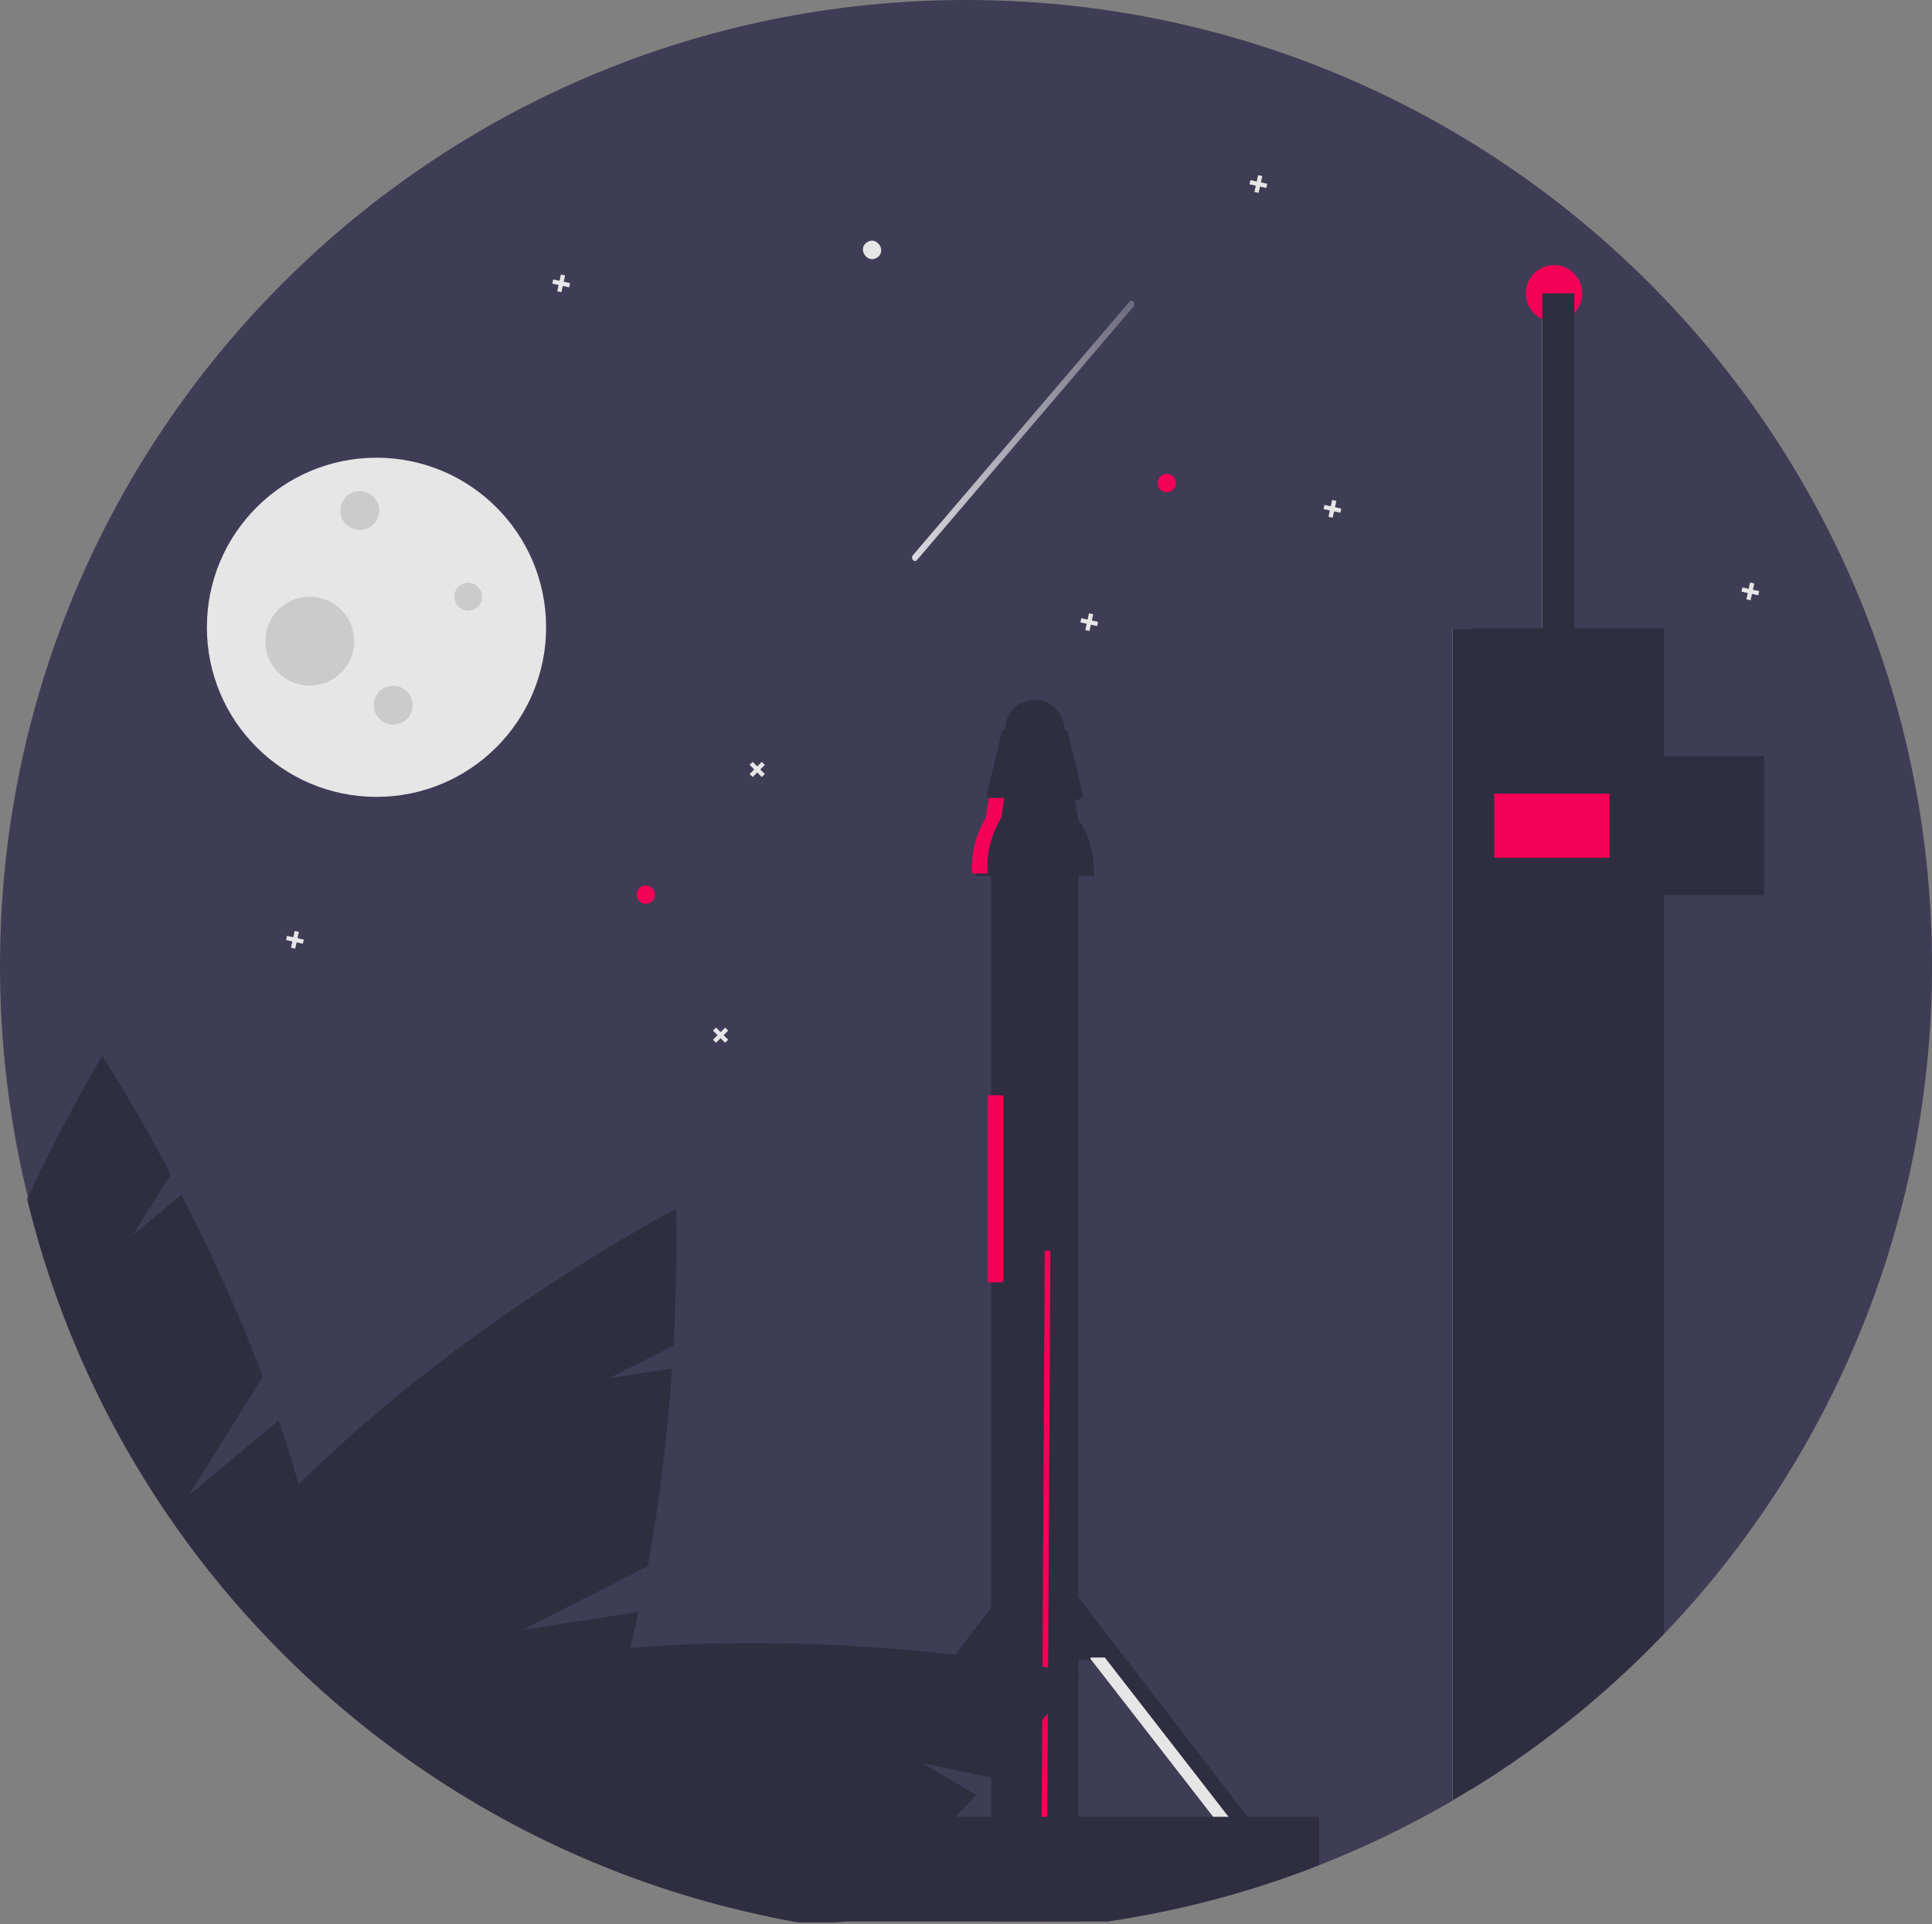 <svg width="754" height="751" viewBox="0 0 754 751" fill="none" xmlns="http://www.w3.org/2000/svg">
<rect x="0" y="0" width="754" height="751" fill="#808080" stroke="none"/>
<g id="undraw_relaunch_day_902d 1" clip-path="url(#clip0_2_30)">
<path id="Vector" d="M754 377C754.084 467.413 721.641 554.84 662.599 623.312C603.556 691.785 521.852 736.734 432.41 749.95H330.3C330.14 750.09 324.48 750.36 324.48 750.36C323.53 750.23 322.57 750.09 321.62 749.95C314.35 748.88 307.147 747.603 300.01 746.12C272.065 740.335 244.877 731.36 218.98 719.37C218.71 719.25 218.45 719.12 218.18 719C203.749 712.302 189.763 704.683 176.31 696.19C175.97 695.98 175.64 695.77 175.31 695.56C174.74 695.2 174.18 694.85 173.62 694.48C173.44 694.37 173.26 694.26 173.08 694.14C161.053 686.393 149.477 677.966 138.41 668.9C137.87 668.47 137.33 668.02 136.79 667.58C134.62 665.78 132.47 663.96 130.34 662.12C130.32 662.11 130.31 662.09 130.29 662.08C119.406 652.647 109.066 642.604 99.32 632C99.29 631.96 99.25 631.93 99.22 631.89C56.408 585.321 26.028 528.71 10.89 467.29C10.77 466.85 10.67 466.42 10.56 465.98C3.526 436.843 -0.019 406.974 1.49567e-05 377C1.49567e-05 168.79 168.79 0 377 0C585.21 0 754 168.79 754 377Z" fill="#3F3D56"/>
<path id="Vector_2" d="M391.051 622.109L312.765 723.714L323.592 726.213L384.388 647.927H391.051V622.109Z" fill="#2F2E41"/>
<path id="Vector_3" d="M419.831 622.109L498.117 723.714L487.29 726.213L426.494 647.927H419.831V622.109Z" fill="#2F2E41"/>
<path id="Vector_4" d="M431.177 646.969H425.594V647.506L485.974 725.255L491.062 724.081L431.177 646.969Z" fill="#E6E6E6"/>
<g id="rocket">
<path id="Vector_5" d="M420.91 336.41H386.81V749.95H420.91V336.41Z" fill="#2F2E41"/>
<path id="Vector_6" d="M409.95 488.23L409.88 500.61L409.05 650.87L408.95 668.78L408.73 709.14L408.51 749.95H406.31L406.53 709.14L406.74 671.44L406.85 650.5L407.68 500.64L407.75 488.22L409.95 488.23Z" fill="#F50057"/>
<path id="Vector_7" d="M427.031 341.91H380.827C380.156 334.672 381.825 327.382 386.121 320.034L387.427 311.107H419.33L420.835 319.921C425.305 325.877 427.037 333.397 427.031 341.91Z" fill="#2F2E41"/>
<path id="Vector_8" d="M420.318 312.207H387.396C387.064 312.207 386.735 312.132 386.436 311.987C386.137 311.842 385.874 311.63 385.668 311.369C385.463 311.108 385.318 310.804 385.247 310.479C385.176 310.154 385.179 309.817 385.257 309.494L390.801 286.392C390.917 285.911 391.19 285.483 391.579 285.177C391.967 284.871 392.446 284.705 392.941 284.705H414.774C415.268 284.705 415.748 284.871 416.136 285.177C416.524 285.483 416.798 285.911 416.913 286.392L422.458 309.494C422.535 309.817 422.538 310.154 422.467 310.479C422.396 310.804 422.252 311.108 422.046 311.369C421.84 311.63 421.578 311.842 421.278 311.987C420.979 312.132 420.651 312.207 420.318 312.207V312.207Z" fill="#2F2E41"/>
<path id="Vector_9" d="M403.86 273.15C400.796 273.154 397.859 274.373 395.693 276.54C393.528 278.708 392.311 281.646 392.31 284.71V296.26H415.41V284.71C415.409 281.646 414.192 278.708 412.027 276.54C409.861 274.373 406.924 273.154 403.86 273.15V273.15Z" fill="#2F2E41"/>
<path id="Vector_10" d="M385.49 340.95H379.51C378.84 333.71 380.51 326.42 384.8 319.08L385.76 312.5L385.91 311.5H391.91L391.76 312.5L390.8 319.08C386.51 326.42 384.84 333.71 385.51 340.95H391.49" fill="#F50057"/>
<path id="Vector_11" d="M391.49 427.5H385.49V500.5H391.49V427.5Z" fill="#F50057"/>
</g>
<path id="Vector_12" d="M514.88 709.14V727.99C488.317 738.429 460.647 745.796 432.41 749.95H309.41C306.26 749.38 303.12 748.77 300.01 748.12V709.14H514.88Z" fill="#2F2E41"/>
<g id="tower">
<path id="Vector_13" d="M573.93 245.25H566.93V702.73C569.282 701.356 571.615 699.954 573.93 698.525V245.25Z" fill="#E6E6E6"/>
<path id="Vector_14" d="M608.906 114.5H601.906V245.25H608.906V114.5Z" fill="#E6E6E6"/>
<path id="Vector_15" d="M649.38 245.25V637.65C625.053 663.068 597.303 684.972 566.93 702.73V245.25H649.38Z" fill="#2F2E41"/>
<path id="Vector_16" d="M606.5 125.5C612.575 125.5 617.5 120.575 617.5 114.5C617.5 108.425 612.575 103.5 606.5 103.5C600.425 103.5 595.5 108.425 595.5 114.5C595.5 120.575 600.425 125.5 606.5 125.5Z" fill="#F50057"/>
<path id="Vector_17" d="M688.521 295.224H634.387V349.358H688.521V295.224Z" fill="#2F2E41"/>
<path id="Vector_18" d="M614.399 114.5H601.906V256.081H614.399V114.5Z" fill="#2F2E41"/>
<path id="Vector_19" d="M628.14 309.798H583.168V334.783H628.14V309.798Z" fill="#F50057"/>
</g>
<g id="moon">
<path id="Vector_20" d="M146.933 311.039C183.49 311.039 213.126 281.404 213.126 244.847C213.126 208.29 183.49 178.654 146.933 178.654C110.376 178.654 80.741 208.29 80.741 244.847C80.741 281.404 110.376 311.039 146.933 311.039Z" fill="#E6E6E6"/>
<path id="Vector_21" d="M140.423 206.867C144.618 206.867 148.018 203.467 148.018 199.271C148.018 195.076 144.618 191.676 140.423 191.676C136.227 191.676 132.827 195.076 132.827 199.271C132.827 203.467 136.227 206.867 140.423 206.867Z" fill="#CBCBCB"/>
<path id="Vector_22" d="M153.444 282.826C157.639 282.826 161.04 279.425 161.04 275.23C161.04 271.035 157.639 267.634 153.444 267.634C149.249 267.634 145.848 271.035 145.848 275.23C145.848 279.425 149.249 282.826 153.444 282.826Z" fill="#CBCBCB"/>
<path id="Vector_23" d="M182.742 238.336C185.739 238.336 188.168 235.907 188.168 232.91C188.168 229.914 185.739 227.485 182.742 227.485C179.746 227.485 177.317 229.914 177.317 232.91C177.317 235.907 179.746 238.336 182.742 238.336Z" fill="#CBCBCB"/>
<path id="Vector_24" d="M120.89 267.634C130.479 267.634 138.252 259.861 138.252 250.272C138.252 240.684 130.479 232.91 120.89 232.91C111.302 232.91 103.528 240.684 103.528 250.272C103.528 259.861 111.302 267.634 120.89 267.634Z" fill="#CBCBCB"/>
</g>
<g id="sky">
<path id="Vector_25" d="M252.015 352.789C253.99 352.789 255.591 351.188 255.591 349.213C255.591 347.238 253.99 345.636 252.015 345.636C250.04 345.636 248.438 347.238 248.438 349.213C248.438 351.188 250.04 352.789 252.015 352.789Z" fill="#F50057"/>
<path id="Vector_26" d="M283.012 401.093L281.227 402.866L279.454 401.081L278.264 402.263L280.037 404.048L278.252 405.821L279.434 407.011L281.219 405.238L282.992 407.023L284.182 405.841L282.409 404.056L284.194 402.283L283.012 401.093Z" fill="#E6E6E6"/>
<path id="Vector_27" d="M297.318 297.375L295.533 299.148L293.76 297.363L292.57 298.545L294.343 300.33L292.558 302.103L293.74 303.293L295.525 301.52L297.298 303.305L298.488 302.123L296.715 300.338L298.5 298.565L297.318 297.375Z" fill="#E6E6E6"/>
<path id="Vector_28" d="M342.279 100.556C338.417 103.129 334.464 97.005 338.401 94.546C342.262 91.973 346.215 98.097 342.279 100.556Z" fill="#E6E6E6"/>
<path id="Vector_29" d="M118.557 366.728L116.1 366.189L116.638 363.731L115 363.372L114.461 365.83L112.004 365.292L111.645 366.93L114.102 367.469L113.564 369.926L115.202 370.285L115.741 367.827L118.198 368.366L118.557 366.728Z" fill="#E6E6E6"/>
<path id="Vector_30" d="M494.557 71.728L492.1 71.189L492.638 68.731L491 68.372L490.461 70.83L488.004 70.292L487.645 71.93L490.102 72.469L489.564 74.926L491.202 75.285L491.741 72.827L494.198 73.366L494.557 71.728Z" fill="#E6E6E6"/>
<path id="Vector_31" d="M686.557 230.728L684.1 230.189L684.638 227.731L683 227.372L682.461 229.83L680.004 229.292L679.645 230.93L682.102 231.469L681.564 233.926L683.202 234.285L683.741 231.827L686.198 232.366L686.557 230.728Z" fill="#E6E6E6"/>
<path id="Vector_32" d="M222.46 110.506L220.003 109.967L220.541 107.51L218.903 107.151L218.364 109.608L215.906 109.07L215.547 110.708L218.005 111.247L217.467 113.705L219.105 114.063L219.644 111.606L222.101 112.144L222.46 110.506Z" fill="#E6E6E6"/>
<path id="Vector_33" d="M455.34 192.127C457.315 192.127 458.916 190.526 458.916 188.551C458.916 186.576 457.315 184.974 455.34 184.974C453.364 184.974 451.763 186.576 451.763 188.551C451.763 190.526 453.364 192.127 455.34 192.127Z" fill="#F50057"/>
<path id="Vector_34" d="M428.557 242.728L426.1 242.189L426.638 239.731L425 239.372L424.461 241.83L422.004 241.292L421.645 242.93L424.102 243.469L423.564 245.926L425.202 246.285L425.741 243.827L428.198 244.366L428.557 242.728Z" fill="#E6E6E6"/>
<path id="Vector_35" d="M523.46 198.506L521.003 197.967L521.541 195.51L519.903 195.151L519.364 197.608L516.906 197.07L516.547 198.708L519.005 199.247L518.467 201.705L520.105 202.063L520.644 199.606L523.101 200.144L523.46 198.506Z" fill="#E6E6E6"/>
<path id="Vector_36" opacity="0.8" d="M357.853 218.616L390.824 180.018L423.795 141.419L442.407 119.63C443.437 118.424 441.848 116.543 440.818 117.749L407.847 156.347L374.877 194.946L356.264 216.735C355.234 217.941 356.824 219.822 357.853 218.616V218.616Z" fill="url(#paint0_linear_2_30)"/>
</g>
<path id="Vector_37" d="M409.05 650.87C408.35 650.75 407.61 650.63 406.85 650.5C402.38 649.78 396.99 648.96 390.81 648.11C390.39 648.05 389.96 647.99 389.52 647.93C384.42 647.24 378.81 646.54 372.76 645.85C339.59 642.12 293.26 639.13 245.98 643.24C247.15 638.54 248.23 633.84 249.25 629.16L203.97 636.17L252.83 611.32C257.433 585.791 260.598 560.024 262.31 534.14L237.85 537.92L262.86 525.2C264.65 493.17 263.81 471.85 263.81 471.85C263.81 471.85 182 514.38 116.58 579.38C114.18 570.92 111.55 562.57 108.75 554.37L73.61 583.77L102.58 537.25C93.331 513.014 82.721 489.32 70.8 466.28L51.82 482.16L66.66 458.34C51.64 429.99 39.9 412.17 39.9 412.17C39.9 412.17 26.51 434.11 10.56 467.98C25.602 529.947 56.145 587.074 99.32 634C109.08 644.62 119.437 654.677 130.34 664.12C132.47 665.96 134.62 667.78 136.79 669.58C148.348 679.147 160.466 688.016 173.08 696.14C173.82 696.62 174.56 697.09 175.31 697.56C213.489 721.792 255.736 738.921 300.01 748.12C303.12 748.77 306.26 749.38 309.41 749.95C310.18 750.09 310.95 750.23 311.72 750.36H324.48C324.48 750.36 330.14 750.09 330.3 749.95C346.15 736.08 360.52 722.06 372.91 709.14C375.73 706.21 378.44 703.33 381.05 700.53L359.67 688.06L387.11 693.94C388.37 692.55 389.61 691.18 390.81 689.84C396.97 682.96 402.31 676.73 406.74 671.44C407.5 670.52 408.24 669.64 408.95 668.78C417.02 659.04 421.46 653.1 421.46 653.1C421.46 653.1 417 652.19 409.05 650.87Z" fill="#2F2E41"/>
</g>
<defs>
<linearGradient id="paint0_linear_2_30" x1="355.931" y1="168.182" x2="442.741" y2="168.182" gradientUnits="userSpaceOnUse">
<stop stop-color="white"/>
<stop offset="1" stop-color="white" stop-opacity="0.3"/>
</linearGradient>
<clipPath id="clip0_2_30">
<rect width="754" height="750.36" fill="white"/>
</clipPath>
</defs>
</svg>
